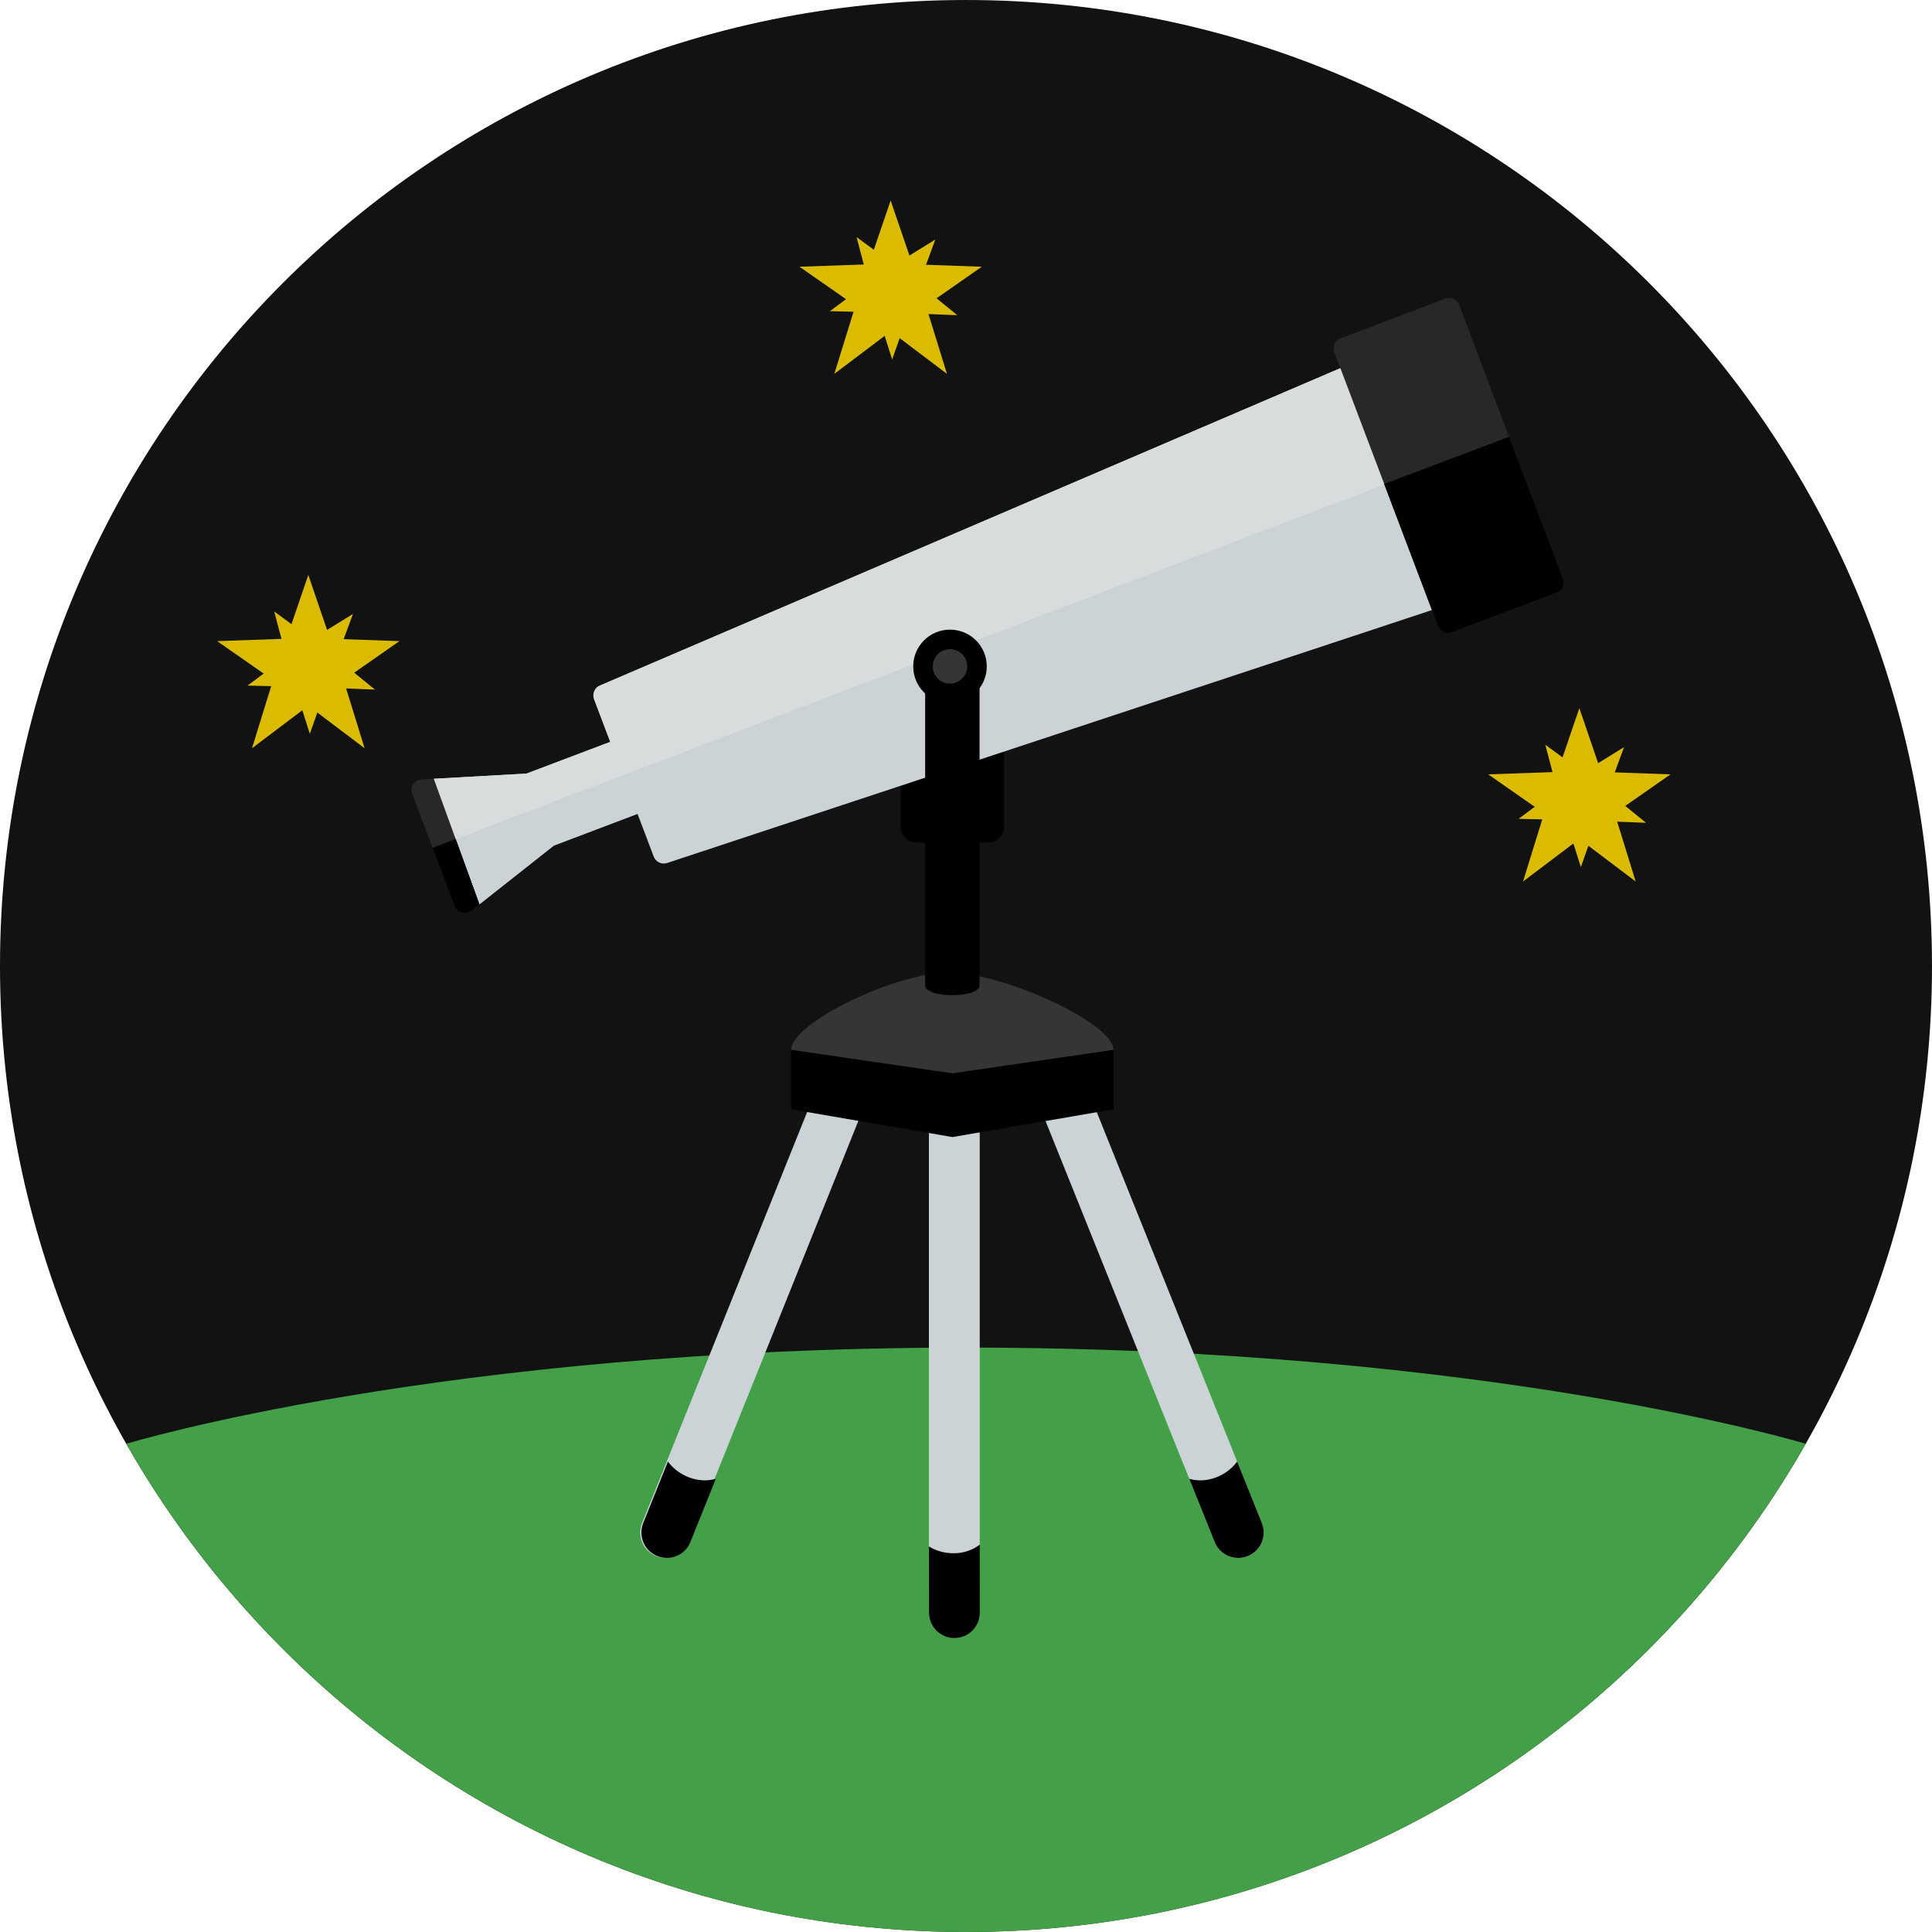 <!DOCTYPE svg PUBLIC "-//W3C//DTD SVG 1.1//EN" "http://www.w3.org/Graphics/SVG/1.1/DTD/svg11.dtd">
<svg height="75px" width="75px" version="1.1" id="Layer_1" xmlns="http://www.w3.org/2000/svg" xmlns:xlink="http://www.w3.org/1999/xlink" viewBox="0 0 496.16 496.16" xml:space="preserve" fill="#000000" stroke="#000000" stroke-width="0">
<g id="SVGRepo_bgCarrier" stroke-width="0"/>
<g id="SVGRepo_iconCarrier"> <path style="fill:#121212;" d="M248.082,0.002C111.07,0.002,0,111.062,0,248.085c0,137.001,111.07,248.07,248.082,248.07 c137.006,0,248.076-111.069,248.076-248.07C496.158,111.062,385.088,0.002,248.082,0.002z"/> <g> <polygon style="fill:#DBBB00;" points="429.005,198.864 411.194,198.236 405.599,181.858 400.003,198.236 382.192,198.864 396.545,208.879 391.133,226.38 405.599,215.457 420.064,226.38 414.652,208.879 "/> <polygon style="fill:#DBBB00;" points="412.877,203.293 417.067,191.88 406.544,198.381 396.848,191.247 399.916,202.888 389.998,210.281 402.152,210.583 405.984,222.678 410.164,210.834 422.714,211.305 "/> <polygon style="fill:#DBBB00;" points="252.135,68.5 234.324,67.872 228.728,51.495 223.133,67.872 205.322,68.5 219.675,78.515 214.263,96.017 228.728,85.093 243.194,96.017 237.782,78.515 "/> <polygon style="fill:#DBBB00;" points="236.007,72.929 240.197,61.517 229.674,68.018 219.977,60.883 223.046,72.524 213.128,79.917 225.282,80.22 229.114,92.314 233.294,80.471 245.844,80.941 "/> <polygon style="fill:#DBBB00;" points="102.583,164.649 84.772,164.021 79.177,147.643 73.582,164.021 55.77,164.649 70.123,174.664 64.711,192.165 79.177,181.242 93.642,192.165 88.23,174.664 "/> <polygon style="fill:#DBBB00;" points="86.455,169.078 90.645,157.665 80.122,164.166 70.426,157.032 73.494,168.673 63.576,176.066 75.73,176.369 79.562,188.463 83.742,176.62 96.292,177.09 "/> </g> <path style="fill:#44A048;" d="M248.079,346.078c-134.544,0-215.647,24.703-215.647,24.703 c42.702,74.882,123.276,125.374,215.65,125.374c92.369,0,172.943-50.491,215.645-125.373 C463.726,370.781,382.623,346.078,248.079,346.078z"/> <g> <path style="fill:#CCD3D6;" d="M245.08,279.6c-3.609,0-6.529,2.923-6.529,6.53v127.986c0,3.608,2.92,6.531,6.529,6.531 c3.604,0,6.529-2.923,6.529-6.531V286.132C251.609,282.523,248.684,279.6,245.08,279.6z"/> <path style="fill:#CCD3D6;" d="M221.087,268.741c-3.349-1.345-7.149,0.278-8.493,3.625l-47.712,118.758 c-1.347,3.349,0.274,7.149,3.62,8.494c3.347,1.345,7.15-0.279,8.494-3.625l47.713-118.759 C226.055,273.887,224.428,270.086,221.087,268.741z"/> <path style="fill:#CCD3D6;" d="M324.056,391.124l-47.712-118.758c-1.342-3.348-5.145-4.97-8.496-3.625 c-3.341,1.345-4.968,5.146-3.621,8.493l47.711,118.759c1.344,3.347,5.148,4.971,8.496,3.625 C323.779,398.273,325.402,394.473,324.056,391.124z"/> </g> <path d="M324.056,391.124l-6.338-15.772c-2.714,3.68-7.819,5.74-12.296,4.422l6.516,16.219c1.344,3.347,5.148,4.971,8.496,3.625 C323.779,398.273,325.402,394.473,324.056,391.124z"/> <path d="M171.533,375.352l-6.338,15.772c-1.348,3.349,0.275,7.149,3.621,8.494s7.152-0.279,8.496-3.625l6.516-16.219 C179.351,381.092,174.246,379.033,171.533,375.352z"/> <path d="M251.62,396.664c-3.657,2.894-9.163,2.891-13.058,0.489l0.012,16.999c0,3.608,2.928,6.528,6.533,6.527 c3.604-0.002,6.529-2.929,6.527-6.536L251.62,396.664z"/> <path d="M243.758,249.746c-13.852,0-40.593,12.993-40.593,19.855v15.277l41.435,7.134l41.385-7.134v-15.276 C285.984,262.74,257.61,249.746,243.758,249.746z"/> <path style="fill:#353535;" d="M243.758,249.746c-13.852,0-40.593,12.993-40.593,19.855l41.435,6.043l41.385-6.043 C285.984,262.74,257.61,249.746,243.758,249.746z"/> <path d="M231.33,200.912v11.465c0,2.196,1.779,3.975,3.973,3.975h18.543c2.196,0,3.974-1.779,3.974-3.975v-20.94L231.33,200.912z"/> <path style="fill:#CCD3D6;" d="M344.225,94.55l-190.049,81.457c-1.427,0.542-2.145,2.133-1.605,3.559l4.15,10.955l-21.486,8.138 l-23.838,1.339l11.725,32.276l19.131-15.103l21.482-8.138l4.148,10.952c0.26,0.684,0.779,1.239,1.446,1.539 c0.362,0.163,0.749,0.244,1.134,0.244c0.33,0,0.664-0.06,0.979-0.179l196.316-64.924L344.225,94.55z"/> <path style="fill:#D9DCDD;" d="M344.225,94.55l-190.049,81.457c-1.427,0.542-2.145,2.133-1.605,3.559l4.15,10.955l-21.486,8.138 l-23.838,1.339l2.264,16.782l273.904-104.597L344.225,94.55z"/> <path style="fill:#282828;" d="M401.375,148.633L374.727,78.29c-0.261-0.685-0.779-1.238-1.447-1.539 c-0.668-0.3-1.428-0.324-2.111-0.064l-26.897,10.195c-1.425,0.539-2.144,2.132-1.604,3.558l1.559,4.111l23.533,62.115l1.56,4.115 c0.259,0.684,0.779,1.238,1.446,1.538c0.361,0.162,0.746,0.244,1.135,0.244c0.331,0,0.663-0.059,0.979-0.18l26.893-10.192 C401.195,151.651,401.913,150.057,401.375,148.633z"/> <path d="M401.375,148.633l-13.811-36.451l-32.08,12.09l12.273,32.393l1.56,4.115c0.259,0.684,0.779,1.238,1.446,1.538 c0.361,0.162,0.746,0.244,1.135,0.244c0.331,0,0.663-0.059,0.979-0.18l26.893-10.192 C401.195,151.651,401.913,150.057,401.375,148.633z"/> <path style="fill:#282828;" d="M111.394,199.996l-3.115,0.175c-0.879,0.05-1.681,0.515-2.162,1.252 c-0.479,0.737-0.578,1.658-0.266,2.481l10.914,28.809c0.313,0.823,0.998,1.448,1.845,1.682c0.241,0.067,0.493,0.1,0.737,0.1 c0.613,0,1.217-0.204,1.709-0.593l2.064-1.629L111.394,199.996z"/> <path d="M117.014,215.461l-5.914,2.295l5.666,14.958c0.313,0.823,0.998,1.448,1.845,1.682c0.241,0.067,0.493,0.1,0.737,0.1 c0.613,0,1.217-0.204,1.709-0.593l2.064-1.629L117.014,215.461z"/> <path d="M237.59,171.77v81.296c0,3.345,13.969,3.345,13.969,0v-81.296C251.558,168.424,237.59,168.424,237.59,171.77z"/> <circle cx="243.969" cy="171.138" r="9.443"/> <circle style="fill:#353535;" cx="243.969" cy="171.138" r="4.427"/> <g> </g> <g> </g> <g> </g> <g> </g> <g> </g> <g> </g> <g> </g> <g> </g> <g> </g> <g> </g> <g> </g> <g> </g> <g> </g> <g> </g> <g> </g> </g>
</svg>